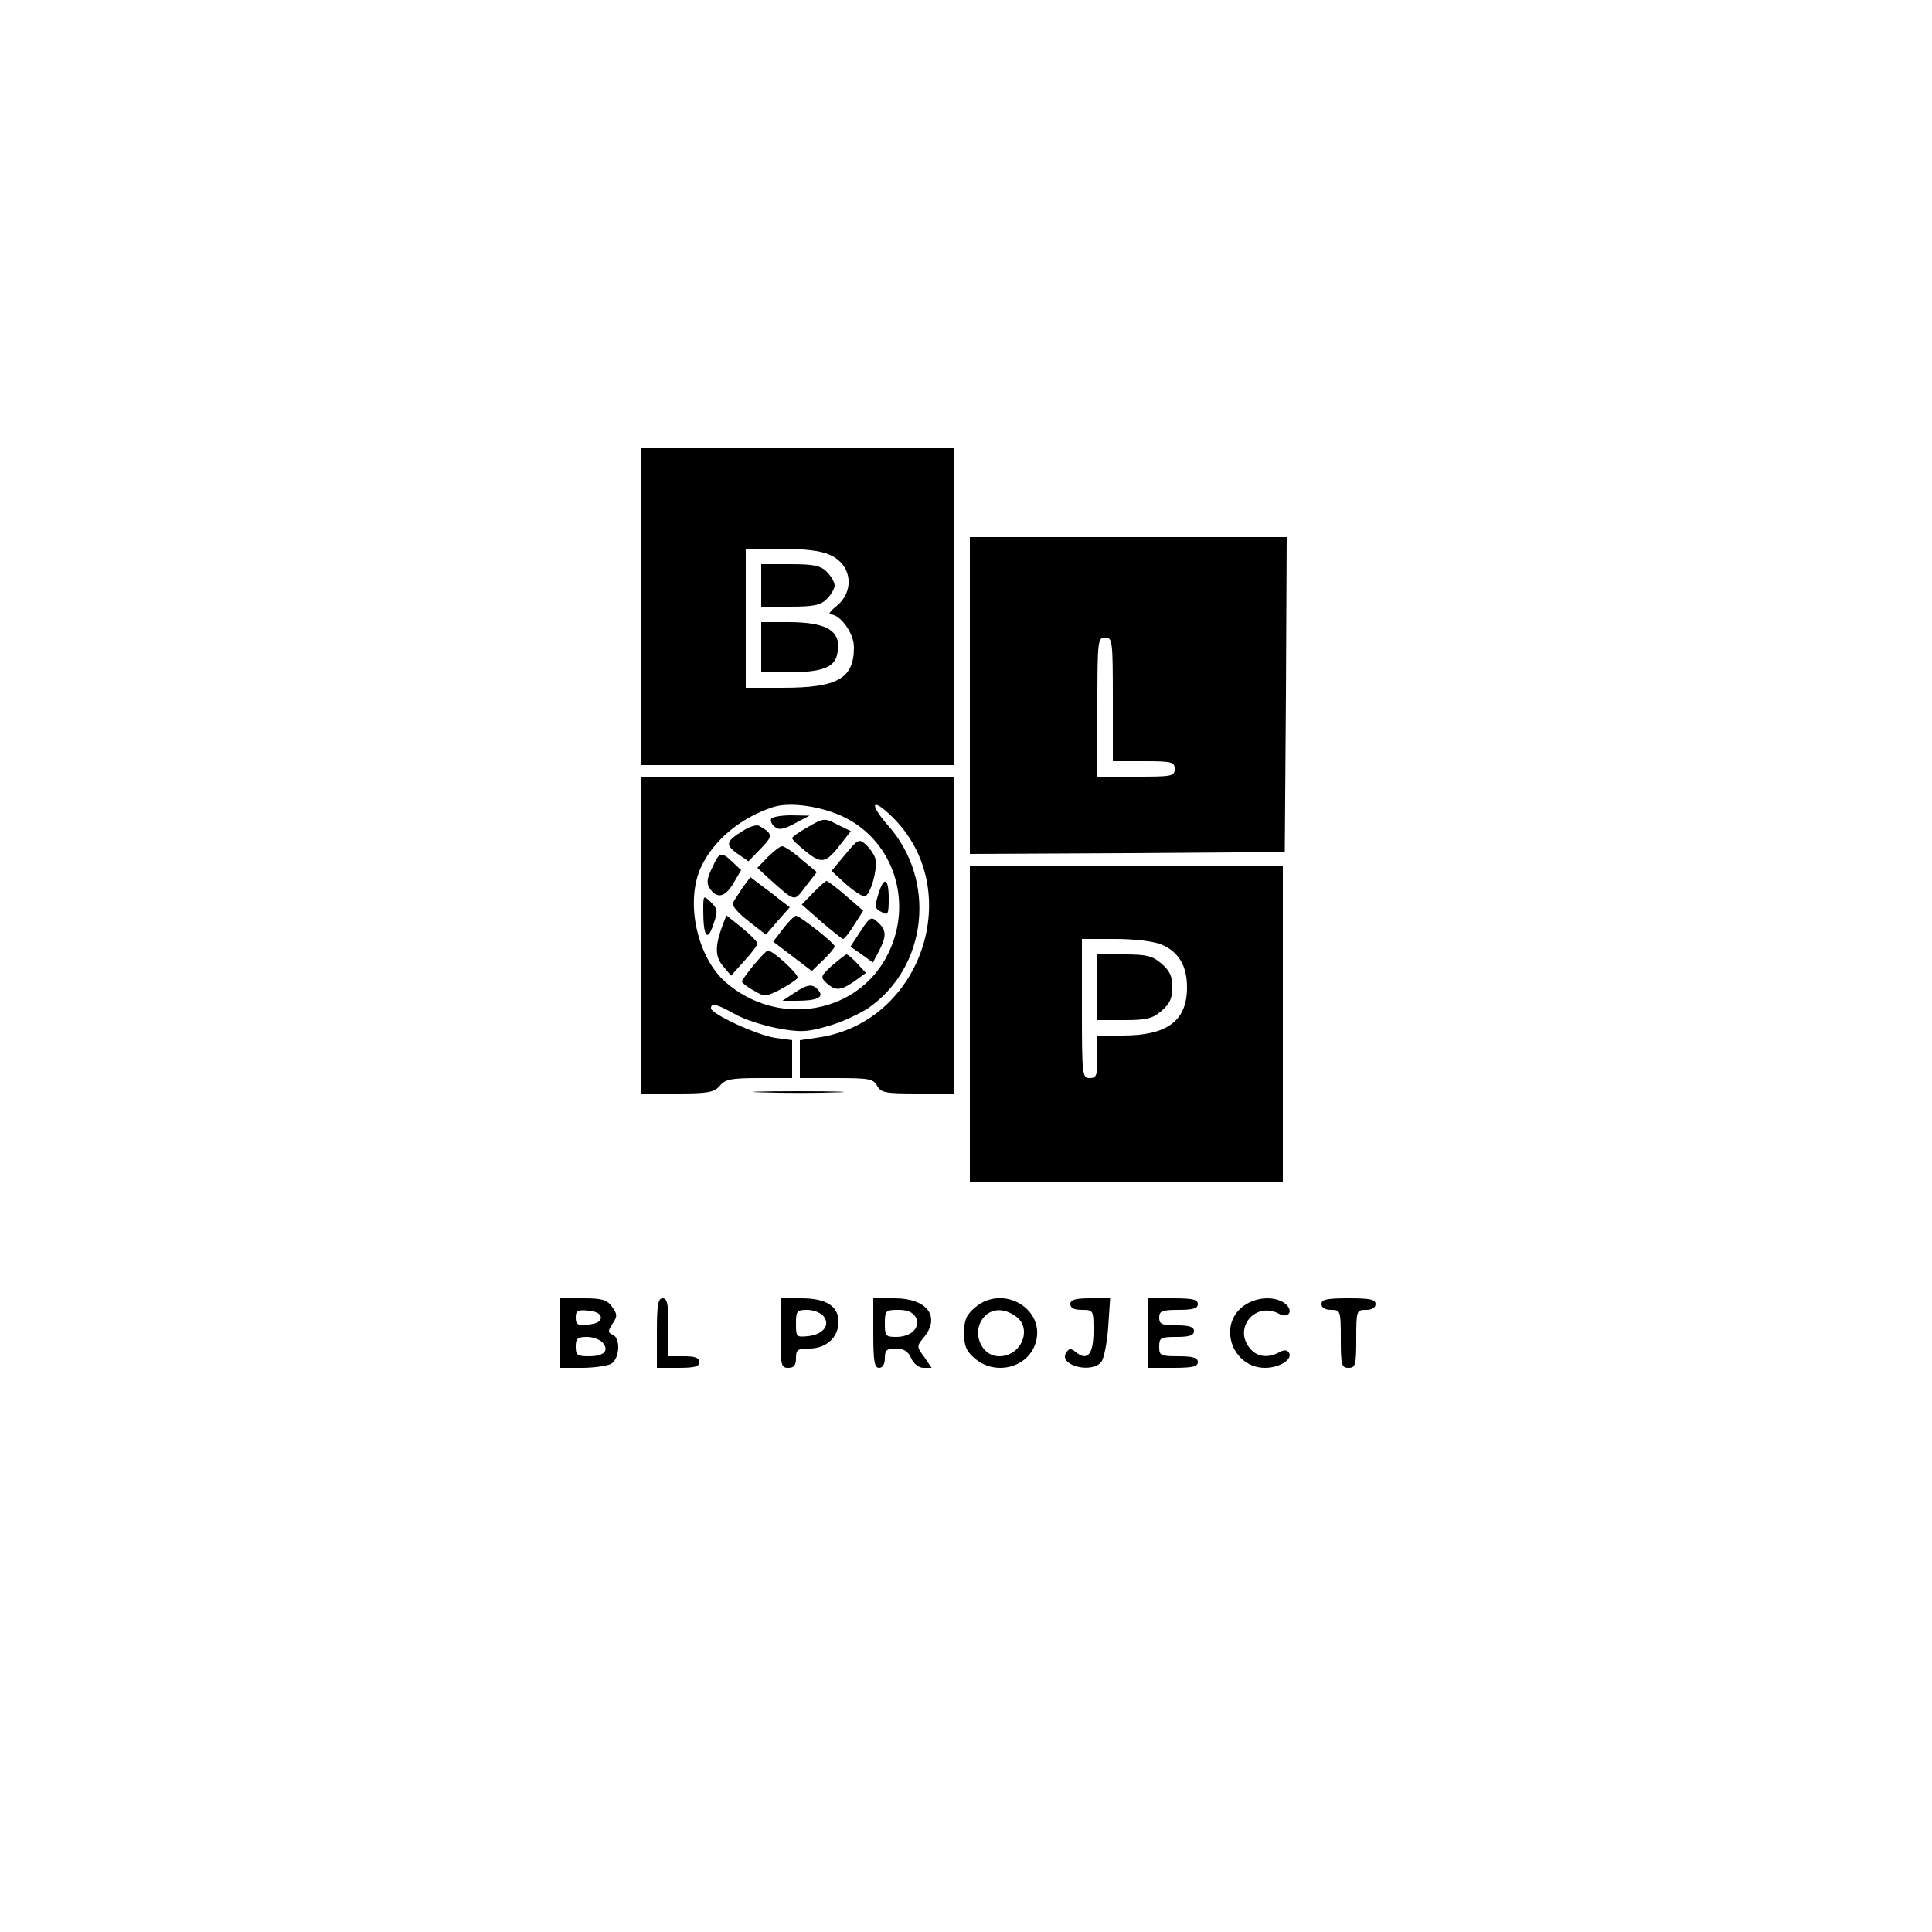 <?xml version="1.0" standalone="no"?>
<!DOCTYPE svg PUBLIC "-//W3C//DTD SVG 20010904//EN"
 "http://www.w3.org/TR/2001/REC-SVG-20010904/DTD/svg10.dtd">
<svg version="1.0" xmlns="http://www.w3.org/2000/svg"
 width="500pt" height="500pt" viewBox="0 0 500 500"
 preserveAspectRatio="xMidYMid meet">

<g transform="translate(0,500) scale(0.1,-0.1)"
fill="#000000" stroke="none">
<path d="M1660 3430 l0 -410 405 0 405 0 0 410 0 410 -405 0 -405 0 0 -410z
m485 135 c60 -24 69 -95 18 -135 -14 -11 -20 -20 -14 -20 26 0 61 -49 61 -85
0 -81 -42 -105 -185 -105 l-95 0 0 180 0 180 90 0 c57 0 104 -5 125 -15z"/>
<path d="M1970 3485 l0 -55 75 0 c62 0 79 4 95 20 11 11 20 27 20 35 0 8 -9
24 -20 35 -16 16 -33 20 -95 20 l-75 0 0 -55z"/>
<path d="M1970 3325 l0 -65 69 0 c85 0 119 12 127 44 15 61 -21 86 -126 86
l-70 0 0 -65z"/>
<path d="M2510 3200 l0 -410 408 2 407 3 3 408 2 407 -410 0 -410 0 0 -410z
m370 -10 l0 -160 80 0 c73 0 80 -2 80 -20 0 -19 -7 -20 -100 -20 l-100 0 0
180 c0 173 1 180 20 180 19 0 20 -7 20 -160z"/>
<path d="M1660 2580 l0 -410 93 0 c80 0 95 3 110 20 14 17 29 20 102 20 l85 0
0 49 0 49 -44 6 c-49 8 -166 62 -166 77 0 14 15 11 61 -15 24 -14 74 -30 111
-37 59 -11 77 -10 129 5 34 9 81 31 106 47 153 106 178 330 51 473 -50 57 -42
74 11 22 192 -188 77 -532 -191 -571 l-48 -7 0 -49 0 -49 95 0 c84 0 95 -2
105 -20 10 -18 21 -20 105 -20 l95 0 0 410 0 410 -405 0 -405 0 0 -410z m529
303 c125 -64 174 -219 110 -350 -76 -157 -284 -194 -421 -75 -73 64 -104 203
-66 293 31 71 102 132 188 160 44 15 131 2 189 -28z"/>
<path d="M1996 2881 c-3 -5 1 -14 8 -20 11 -10 23 -8 53 8 l38 20 -47 1 c-26
0 -49 -4 -52 -9z"/>
<path d="M2088 2858 c-21 -12 -38 -24 -38 -27 0 -4 16 -19 36 -35 41 -33 52
-30 91 21 l25 32 -31 15 c-38 20 -38 20 -83 -6z"/>
<path d="M1923 2850 c-44 -27 -47 -36 -15 -59 l29 -20 32 33 c32 33 32 38 -5
59 -6 3 -24 -2 -41 -13z"/>
<path d="M2187 2788 l-35 -42 36 -33 c20 -18 42 -32 49 -33 15 0 36 74 28 99
-3 10 -14 26 -24 35 -18 16 -20 15 -54 -26z"/>
<path d="M1987 2782 l-27 -28 27 -25 c73 -65 67 -64 98 -23 l29 37 -40 33
c-21 19 -44 34 -50 34 -5 0 -22 -13 -37 -28z"/>
<path d="M1843 2754 c-13 -26 -15 -39 -7 -52 19 -29 40 -25 62 12 l20 34 -22
21 c-30 28 -34 27 -53 -15z"/>
<path d="M1922 2703 c-10 -16 -22 -33 -25 -39 -4 -7 13 -27 39 -47 l46 -36 31
36 31 35 -25 19 c-13 11 -36 28 -51 39 l-26 20 -20 -27z"/>
<path d="M2104 2689 l-29 -30 50 -44 c28 -24 53 -44 57 -45 3 0 17 17 29 37
l23 36 -45 39 c-24 21 -47 38 -50 38 -3 0 -18 -14 -35 -31z"/>
<path d="M2273 2685 c-10 -31 -9 -37 8 -45 17 -10 19 -7 19 35 0 54 -13 58
-27 10z"/>
<path d="M1820 2643 c0 -67 11 -82 26 -36 12 35 12 40 -6 58 -20 19 -20 19
-20 -22z"/>
<path d="M1871 2608 c-21 -56 -21 -83 0 -108 l21 -25 34 38 c19 20 34 41 34
45 0 5 -18 23 -40 41 l-40 32 -9 -23z"/>
<path d="M2027 2597 l-26 -34 50 -38 50 -38 29 28 c17 16 30 32 30 36 0 8 -90
79 -100 79 -4 0 -19 -15 -33 -33z"/>
<path d="M2227 2590 l-26 -40 29 -20 29 -21 16 30 c20 39 19 54 -3 74 -17 16
-20 15 -45 -23z"/>
<path d="M1951 2503 c-17 -21 -31 -40 -31 -43 0 -3 13 -14 30 -23 28 -17 31
-17 69 2 22 12 42 25 45 30 5 8 -63 71 -77 71 -3 0 -19 -17 -36 -37z"/>
<path d="M2153 2501 c-30 -28 -30 -30 -14 -45 23 -21 37 -20 73 5 l29 21 -22
24 c-12 13 -25 24 -28 24 -3 0 -20 -14 -38 -29z"/>
<path d="M2055 2430 l-30 -20 37 0 c52 0 71 9 57 26 -15 19 -28 18 -64 -6z"/>
<path d="M2510 2350 l0 -410 405 0 405 0 0 410 0 410 -405 0 -405 0 0 -410z
m495 206 c45 -19 67 -55 67 -111 0 -87 -51 -125 -167 -125 l-65 0 0 -55 c0
-48 -2 -55 -20 -55 -19 0 -20 7 -20 180 l0 180 85 0 c51 0 99 -6 120 -14z"/>
<path d="M2840 2445 l0 -85 69 0 c59 0 74 4 97 24 21 18 28 32 28 61 0 29 -7
43 -28 61 -23 20 -38 24 -97 24 l-69 0 0 -85z"/>
<path d="M1973 2173 c54 -2 139 -2 190 0 51 1 7 3 -98 3 -104 0 -146 -2 -92
-3z"/>
<path d="M1450 1550 l0 -90 56 0 c30 0 64 5 75 10 23 13 26 68 4 76 -12 5 -12
9 0 28 13 19 13 25 -1 44 -13 18 -25 22 -75 22 l-59 0 0 -90z m105 40 c0 -10
-12 -16 -32 -18 -28 -3 -33 0 -33 18 0 18 5 21 33 18 20 -2 32 -8 32 -18z m5
-65 c17 -21 3 -35 -36 -35 -30 0 -34 3 -34 25 0 21 5 25 29 25 16 0 34 -7 41
-15z"/>
<path d="M1700 1550 l0 -90 55 0 c42 0 55 3 55 15 0 11 -11 15 -40 15 l-40 0
0 75 c0 60 -3 75 -15 75 -12 0 -15 -17 -15 -90z"/>
<path d="M2020 1550 c0 -83 1 -90 20 -90 15 0 20 7 20 25 0 22 4 25 35 25 43
0 75 29 75 69 0 41 -32 61 -97 61 l-53 0 0 -90z m111 44 c19 -23 -1 -48 -40
-52 -30 -3 -31 -2 -31 32 0 33 2 36 29 36 16 0 34 -7 42 -16z"/>
<path d="M2260 1550 c0 -73 3 -90 15 -90 9 0 15 9 15 25 0 21 5 25 28 25 21 0
32 -7 40 -25 7 -15 20 -25 32 -25 l21 0 -19 28 c-20 27 -20 28 -1 51 44 54 8
101 -76 101 l-55 0 0 -90z m110 41 c13 -26 -11 -51 -51 -51 -27 0 -29 3 -29
35 0 33 2 35 35 35 24 0 37 -6 45 -19z"/>
<path d="M2523 1616 c-22 -19 -28 -32 -28 -66 0 -34 6 -47 28 -66 52 -44 134
-25 156 37 31 89 -82 158 -156 95z m105 -22 c45 -31 16 -104 -42 -104 -48 0
-73 64 -39 102 20 22 51 23 81 2z"/>
<path d="M2770 1625 c0 -10 10 -15 30 -15 30 0 30 -1 30 -55 0 -60 -16 -79
-46 -54 -13 10 -17 10 -25 -2 -20 -32 65 -55 91 -24 7 9 15 49 18 90 l5 75
-52 0 c-39 0 -51 -4 -51 -15z"/>
<path d="M2970 1550 l0 -90 65 0 c51 0 65 3 65 15 0 11 -12 15 -50 15 -47 0
-50 2 -50 25 0 23 4 25 45 25 33 0 45 4 45 15 0 11 -12 15 -45 15 -38 0 -45 3
-45 20 0 17 7 20 50 20 38 0 50 4 50 15 0 12 -14 15 -65 15 l-65 0 0 -90z"/>
<path d="M3213 1616 c-61 -52 -21 -156 61 -156 37 0 72 22 62 39 -5 8 -13 8
-26 1 -28 -15 -55 -12 -73 8 -48 53 11 125 73 92 26 -14 39 9 15 27 -29 21
-80 16 -112 -11z"/>
<path d="M3420 1625 c0 -9 9 -15 25 -15 24 0 25 -2 25 -75 0 -68 2 -75 20 -75
18 0 20 7 20 75 0 73 1 75 25 75 16 0 25 6 25 15 0 12 -14 15 -70 15 -56 0
-70 -3 -70 -15z"/>
</g>
</svg>
